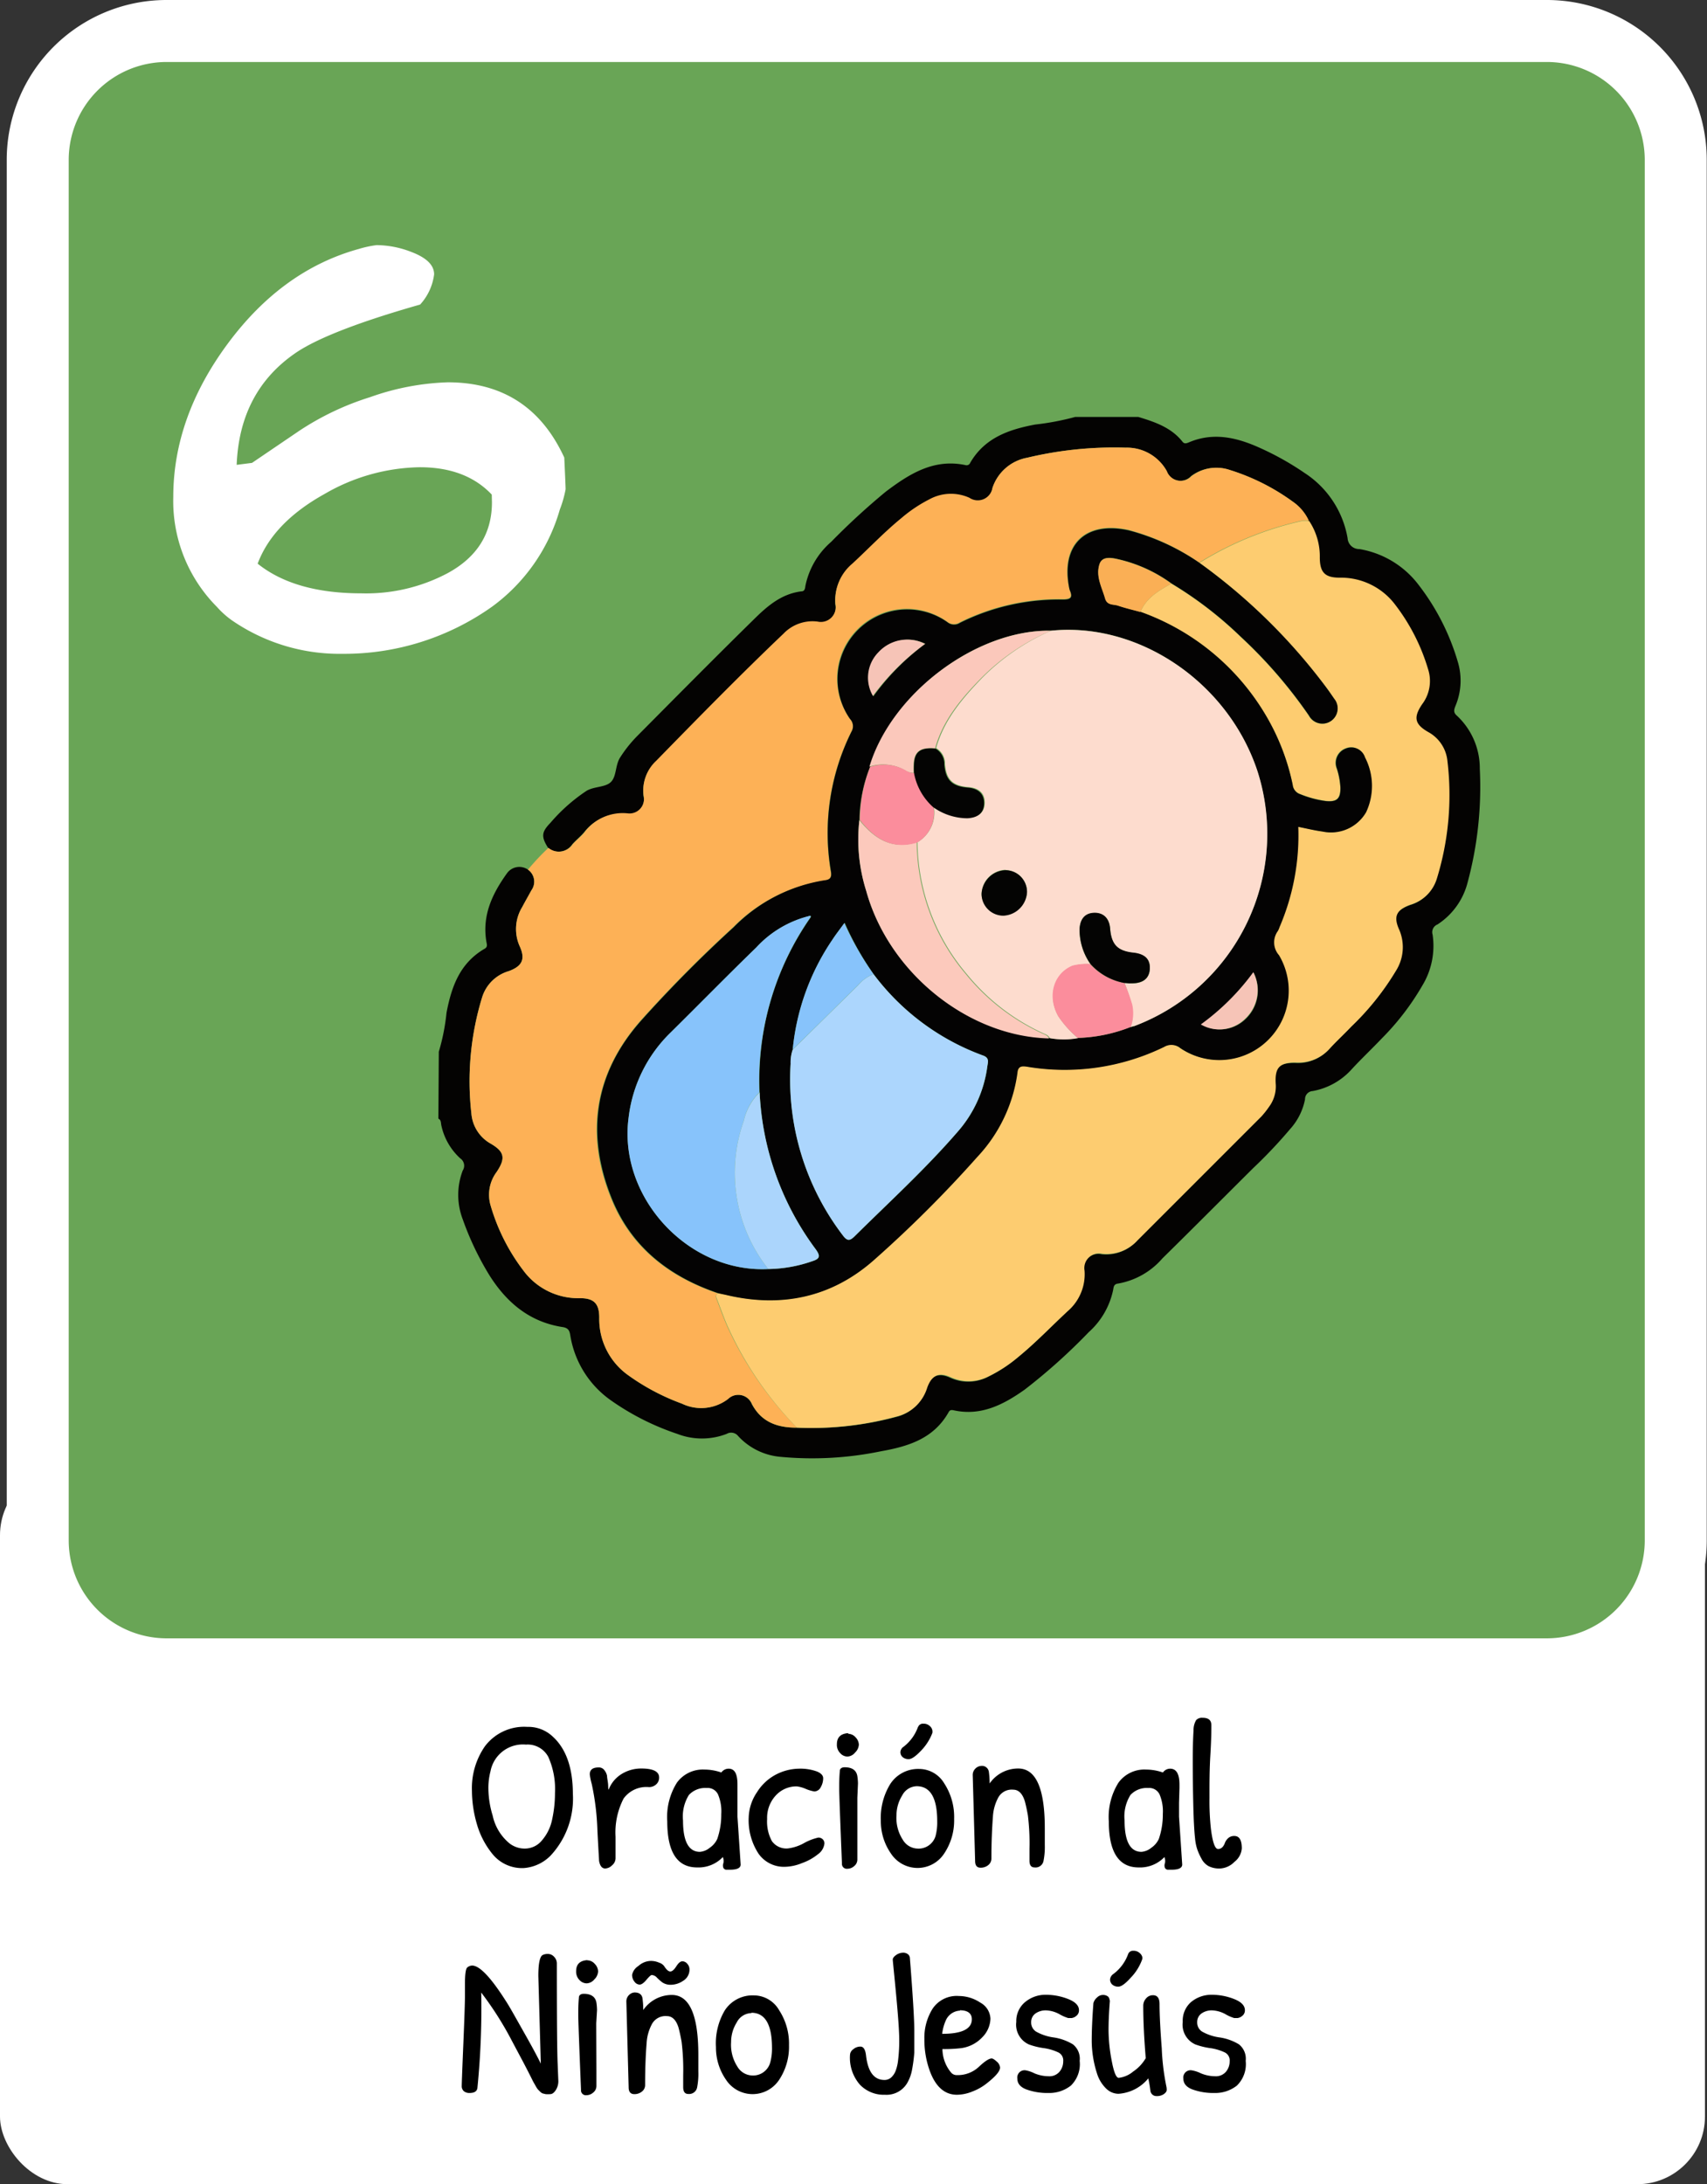<svg xmlns="http://www.w3.org/2000/svg" viewBox="0 0 192.79 246.65"><rect x="0" y="0" width="192.79" height="246.65" fill="#333333" stroke="none"/><defs><style>.cls-1{fill:#fff;}.cls-2{fill:#69a556;}.cls-3{fill:#040302;}.cls-4{fill:#fdb156;}.cls-5{fill:#fdcc70;}.cls-6{fill:#040303;}.cls-7{fill:#faaf55;}.cls-8{fill:#fddcce;}.cls-9{fill:#acd6fd;}.cls-10{fill:#87c3fb;}.cls-11{fill:#fcc9bc;}.cls-12{fill:#abd5fc;}.cls-13{fill:#fbc8bb;}.cls-14{fill:#fb8d9c;}.cls-15{fill:#f6c4b7;}.cls-16{fill:#040403;}</style></defs><g id="Capa_2" data-name="Capa 2"><g id="Capa_1-2" data-name="Capa 1"><rect class="cls-1" y="165.71" width="192.56" height="80.93" rx="7.64"/><rect class="cls-2" x="4.23" y="3.5" width="185.07" height="185.07" rx="14.53"/><path class="cls-1" d="M174.76,7a11.06,11.06,0,0,1,11,11V174a11.06,11.06,0,0,1-11,11h-156a11.06,11.06,0,0,1-11-11V18a11.06,11.06,0,0,1,11-11h156m0-7h-156a18.05,18.05,0,0,0-18,18V174a18.05,18.05,0,0,0,18,18h156a18.05,18.05,0,0,0,18-18V18a18.05,18.05,0,0,0-18-18Z"/><path class="cls-1" d="M63.88,55.25a12.8,12.8,0,0,1-.65,2.28,20.59,20.59,0,0,1-7.69,11,28.86,28.86,0,0,1-16.85,5.3,21.42,21.42,0,0,1-12.51-3.79,9.87,9.87,0,0,1-1.68-1.51,16.94,16.94,0,0,1-4.93-12.41q0-9,6.15-17.31T40.53,28.11a12.27,12.27,0,0,1,2-.43,10.92,10.92,0,0,1,3.9.76c1.73.65,2.6,1.49,2.6,2.54a6.2,6.2,0,0,1-1.58,3.41q-10.29,2.93-14,5.42-6.39,4.34-6.72,12.68l1.73-.22,5.26-3.57a31.28,31.28,0,0,1,8.07-3.85,28.71,28.71,0,0,1,8.78-1.68q9.25,0,13.16,8.5C63.83,53.84,63.88,55,63.88,55.25Zm-8.34.6q-2.92-3.09-8.13-3.09a22,22,0,0,0-10.72,3Q30.84,59,29.1,63.65,33.28,67,40.81,67a19.63,19.63,0,0,0,9.75-2.28q5-2.72,5-8Z"/><path class="cls-3" d="M49.56,118.76a23.63,23.63,0,0,0,.87-4.4c.57-3,1.53-5.61,4.29-7.22.36-.2.28-.45.22-.76-.52-3,.66-5.46,2.32-7.77a1.71,1.71,0,0,1,2.37-.41,1.66,1.66,0,0,1,.39,2.33c-.35.64-.71,1.27-1.05,1.91a4.76,4.76,0,0,0-.28,4.4c.67,1.46.3,2.26-1.23,2.82a4.45,4.45,0,0,0-3,2.93,32.32,32.32,0,0,0-1.22,13.15,4.28,4.28,0,0,0,2.11,3.36c1.63.93,1.79,1.67.74,3.24a4.29,4.29,0,0,0-.67,3.82,22.38,22.38,0,0,0,3.7,7.32,7.69,7.69,0,0,0,6.34,3.11c1.62,0,2.24.6,2.22,2.23a7.77,7.77,0,0,0,3.2,6.42A25.19,25.19,0,0,0,77,158.5a5,5,0,0,0,5.2-.52,1.66,1.66,0,0,1,2.7.56c1.11,2.06,2.9,2.69,5.07,2.67A36.69,36.69,0,0,0,101.22,160a4.76,4.76,0,0,0,3.42-3.24c.51-1.42,1.32-1.8,2.66-1.19a4.87,4.87,0,0,0,4.31-.11,16.15,16.15,0,0,0,3.35-2.2c2-1.61,3.7-3.43,5.55-5.15a5.48,5.48,0,0,0,1.9-4.57,1.66,1.66,0,0,1,2-1.91,4.69,4.69,0,0,0,4-1.53q7-7,14-14a10.11,10.11,0,0,0,.85-1.08,3.83,3.83,0,0,0,.74-2.58c-.11-1.85.44-2.44,2.29-2.41a4.7,4.7,0,0,0,3.79-1.54c.8-.88,1.68-1.68,2.49-2.54a30.17,30.17,0,0,0,5-6.25,5,5,0,0,0,.4-4.61c-.69-1.56-.34-2.3,1.28-2.89a4.37,4.37,0,0,0,2.93-2.86,32.06,32.06,0,0,0,1.21-13.38,4.18,4.18,0,0,0-2.13-3.22c-1.57-.89-1.74-1.66-.73-3.15a4.34,4.34,0,0,0,.69-3.93,22.38,22.38,0,0,0-3.72-7.31,7.67,7.67,0,0,0-6.25-3.06c-1.68,0-2.24-.58-2.27-2.29a7.23,7.23,0,0,0-1.2-4.11A5.21,5.21,0,0,0,146,56.64a24.4,24.4,0,0,0-7.14-3.57,4.7,4.7,0,0,0-4.35.7,1.66,1.66,0,0,1-2.77-.57,5.14,5.14,0,0,0-4.64-2.65A42.27,42.27,0,0,0,116,51.69a5.09,5.09,0,0,0-3.92,3.47,1.68,1.68,0,0,1-2.6,1.13,5.06,5.06,0,0,0-4.52.17,15.93,15.93,0,0,0-3.14,2.1c-2,1.6-3.7,3.44-5.55,5.15a5.38,5.38,0,0,0-1.93,4.56,1.68,1.68,0,0,1-2,2,4.54,4.54,0,0,0-3.86,1.36c-4.9,4.67-9.64,9.51-14.37,14.35a4.56,4.56,0,0,0-1.43,3.94,1.64,1.64,0,0,1-1.83,2A5.4,5.4,0,0,0,66,93.94c-.42.5-.94.91-1.37,1.4a1.86,1.86,0,0,1-2.73.4c-.79-1.26-.75-1.78.26-2.82a19.7,19.7,0,0,1,4.1-3.63c.89-.51,2.13-.37,2.75-1s.48-1.86,1-2.71a14.64,14.64,0,0,1,2-2.51c4.31-4.34,8.61-8.69,13-13,1.54-1.53,3.16-3,5.48-3.29.43,0,.43-.37.48-.66a8.92,8.92,0,0,1,2.91-4.94,78.67,78.67,0,0,1,6.16-5.66c2.65-2,5.42-3.76,9-3a.44.44,0,0,0,.54-.27c1.64-2.81,4.35-3.75,7.33-4.31a30.16,30.16,0,0,0,4.53-.86h7.12c1.88.57,3.74,1.2,5,2.81.21.26.45.17.72.06,2.63-1.12,5.16-.61,7.66.47a32.38,32.38,0,0,1,5.42,3,11,11,0,0,1,4.84,7.36A1.3,1.3,0,0,0,153.53,62a10.58,10.58,0,0,1,6.7,4.06,26.27,26.27,0,0,1,4.4,8.62,7.36,7.36,0,0,1-.26,5.06c-.17.44-.23.73.18,1.08a8.12,8.12,0,0,1,2.58,6,41.51,41.51,0,0,1-1.38,12.84,8,8,0,0,1-3.4,4.73.94.94,0,0,0-.55,1.15,8.62,8.62,0,0,1-1.15,5.73,29,29,0,0,1-4.6,6c-1.11,1.17-2.28,2.27-3.37,3.45a7.78,7.78,0,0,1-4.41,2.48.92.92,0,0,0-.88.94,7,7,0,0,1-1.67,3.34,54.58,54.58,0,0,1-4.18,4.42c-3.42,3.4-6.82,6.82-10.26,10.2a8.56,8.56,0,0,1-5,2.84c-.49.06-.5.38-.56.72a8.8,8.8,0,0,1-2.76,4.77,65.71,65.71,0,0,1-7.25,6.5c-2.39,1.69-4.93,3-8,2.32-.25-.05-.43-.05-.57.21-1.69,3-4.56,3.87-7.65,4.42a38.34,38.34,0,0,1-11.41.62,7.34,7.34,0,0,1-4.72-2.35,1,1,0,0,0-1.28-.24,7.73,7.73,0,0,1-5.6,0A28.88,28.88,0,0,1,69,158.13a11.11,11.11,0,0,1-4.58-7.27c-.08-.51-.16-.88-.83-1-3.75-.56-6.37-2.76-8.33-5.88a33.26,33.26,0,0,1-3-6.3,7.72,7.72,0,0,1,0-5.5,1,1,0,0,0-.27-1.37,7,7,0,0,1-2.14-3.71c-.07-.26,0-.64-.34-.78Z"/><path class="cls-4" d="M61.94,95.74a1.86,1.86,0,0,0,2.73-.4c.43-.49,1-.9,1.37-1.4a5.4,5.4,0,0,1,4.82-2.1,1.64,1.64,0,0,0,1.83-2,4.56,4.56,0,0,1,1.43-3.94c4.73-4.84,9.47-9.68,14.37-14.35a4.54,4.54,0,0,1,3.86-1.36,1.68,1.68,0,0,0,2-2,5.38,5.38,0,0,1,1.93-4.56c1.85-1.71,3.59-3.55,5.55-5.15a15.93,15.93,0,0,1,3.14-2.1,5.06,5.06,0,0,1,4.52-.17,1.68,1.68,0,0,0,2.6-1.13A5.09,5.09,0,0,1,116,51.69a42.27,42.27,0,0,1,11.15-1.14,5.14,5.14,0,0,1,4.64,2.65,1.66,1.66,0,0,0,2.77.57,4.7,4.7,0,0,1,4.35-.7A24.4,24.4,0,0,1,146,56.64a5.21,5.21,0,0,1,1.83,2.16,4.22,4.22,0,0,0-.8,0,37.37,37.37,0,0,0-11.59,4.73,25.55,25.55,0,0,0-8-3.7c-4.91-1.07-7.73,1.69-6.69,6.6a1.87,1.87,0,0,0,.07.22c.32.79.09,1-.79,1a25.11,25.11,0,0,0-11.63,2.62,1.2,1.2,0,0,1-1.43-.07A7.87,7.87,0,0,0,96,81.18a1.19,1.19,0,0,1,.16,1.42,25.72,25.72,0,0,0-2.33,15.84c.11.65-.09.89-.71,1a18.37,18.37,0,0,0-10.33,5.27,147.86,147.86,0,0,0-10.43,10.52c-5.27,6-6.32,12.84-3.31,20.19,2.23,5.47,6.55,8.79,12.06,10.64-.39.2-.23.5-.12.78.37,1,.71,1.93,1.12,2.87A39.89,39.89,0,0,0,90,161.21c-2.17,0-4-.61-5.07-2.67a1.66,1.66,0,0,0-2.7-.56,5,5,0,0,1-5.2.52,25.19,25.19,0,0,1-6.15-3.26,7.77,7.77,0,0,1-3.2-6.42c0-1.63-.6-2.25-2.22-2.23a7.69,7.69,0,0,1-6.34-3.11,22.38,22.38,0,0,1-3.7-7.32,4.29,4.29,0,0,1,.67-3.82c1.05-1.57.89-2.31-.74-3.24a4.28,4.28,0,0,1-2.11-3.36,32.32,32.32,0,0,1,1.22-13.15,4.45,4.45,0,0,1,3-2.93c1.53-.56,1.9-1.36,1.23-2.82a4.76,4.76,0,0,1,.28-4.4c.34-.64.7-1.27,1.05-1.91a1.66,1.66,0,0,0-.39-2.33A26.88,26.88,0,0,1,61.94,95.74Z"/><path class="cls-5" d="M135.47,63.56a37.37,37.37,0,0,1,11.59-4.73,4.22,4.22,0,0,1,.8,0,7.23,7.23,0,0,1,1.2,4.11c0,1.71.59,2.3,2.27,2.29a7.67,7.67,0,0,1,6.25,3.06,22.38,22.38,0,0,1,3.72,7.31,4.34,4.34,0,0,1-.69,3.93c-1,1.49-.84,2.26.73,3.15a4.18,4.18,0,0,1,2.13,3.22,32.06,32.06,0,0,1-1.21,13.38,4.37,4.37,0,0,1-2.93,2.86c-1.62.59-2,1.33-1.28,2.89a5,5,0,0,1-.4,4.61,30.17,30.17,0,0,1-5,6.25c-.81.86-1.69,1.66-2.49,2.54a4.7,4.7,0,0,1-3.79,1.54c-1.85,0-2.4.56-2.29,2.41a3.83,3.83,0,0,1-.74,2.58,10.11,10.11,0,0,1-.85,1.08q-7,7-14,14a4.69,4.69,0,0,1-4,1.53,1.66,1.66,0,0,0-2,1.91,5.48,5.48,0,0,1-1.9,4.57c-1.85,1.72-3.6,3.54-5.55,5.15a16.15,16.15,0,0,1-3.35,2.2,4.87,4.87,0,0,1-4.31.11c-1.34-.61-2.15-.23-2.66,1.19a4.76,4.76,0,0,1-3.42,3.24A36.69,36.69,0,0,1,90,161.21a39.89,39.89,0,0,1-7.86-11.54c-.41-.94-.75-1.91-1.12-2.87-.11-.28-.27-.58.12-.78l.79.17c6.23,1.49,11.92.31,16.71-3.92a137.07,137.07,0,0,0,11.7-11.67,17.23,17.23,0,0,0,4.52-9.46c.09-.73.4-.82,1.06-.72a25.61,25.61,0,0,0,15.51-2.23,1.6,1.6,0,0,1,1.84.14,7.84,7.84,0,0,0,11.13-10.5,2.18,2.18,0,0,1-.12-2.74,2.21,2.21,0,0,0,.18-.42,26.25,26.25,0,0,0,2.12-11.33c1,.19,1.84.41,2.74.53a4.58,4.58,0,0,0,4.92-2.18,7,7,0,0,0-.12-6.19,1.62,1.62,0,0,0-2.17-1,1.73,1.73,0,0,0-1,2.27,8.57,8.57,0,0,1,.43,2.13c0,1.26-.38,1.66-1.66,1.53a11.62,11.62,0,0,1-2.87-.77,1.24,1.24,0,0,1-.86-1.06,25.59,25.59,0,0,0-3.07-7.86A26.92,26.92,0,0,0,128.8,69.11c.66-1.62,2.08-2.41,3.49-3.21a43.25,43.25,0,0,1,7.81,6,53.42,53.42,0,0,1,7.72,8.92,1.72,1.72,0,1,0,2.84-1.91c-.31-.48-.64-1-1-1.41A65.82,65.82,0,0,0,135.47,63.56Z"/><path class="cls-6" d="M135.47,63.56a65.82,65.82,0,0,1,14.21,13.92c.34.46.67.93,1,1.41a1.72,1.72,0,1,1-2.84,1.91,53.42,53.42,0,0,0-7.72-8.92,43.25,43.25,0,0,0-7.81-6,16.42,16.42,0,0,0-6.44-2.83c-.65-.11-1.41-.13-1.67.62-.46,1.37.25,2.6.62,3.88.23.82.94.65,1.47.83.83.28,1.69.48,2.53.71a26.92,26.92,0,0,1,14.13,11.66A25.59,25.59,0,0,1,146,88.63a1.24,1.24,0,0,0,.86,1.06,11.62,11.62,0,0,0,2.87.77c1.28.13,1.69-.27,1.66-1.53A8.57,8.57,0,0,0,151,86.8a1.73,1.73,0,0,1,1-2.27,1.62,1.62,0,0,1,2.17,1,7,7,0,0,1,.12,6.19,4.58,4.58,0,0,1-4.92,2.18c-.9-.12-1.78-.34-2.74-.53a26.25,26.25,0,0,1-2.12,11.33,2.21,2.21,0,0,1-.18.42,2.18,2.18,0,0,0,.12,2.74,7.84,7.84,0,0,1-11.13,10.5,1.6,1.6,0,0,0-1.84-.14,25.61,25.61,0,0,1-15.51,2.23c-.66-.1-1,0-1.06.72a17.23,17.23,0,0,1-4.52,9.46,137.07,137.07,0,0,1-11.7,11.67c-4.79,4.23-10.48,5.41-16.71,3.92l-.79-.17c-5.51-1.85-9.83-5.17-12.06-10.64-3-7.35-2-14.23,3.31-20.19a147.86,147.86,0,0,1,10.43-10.52A18.37,18.37,0,0,1,93.14,99.4c.62-.07.82-.31.71-1A25.72,25.72,0,0,1,96.18,82.6,1.19,1.19,0,0,0,96,81.18a7.87,7.87,0,0,1,11-10.92,1.2,1.2,0,0,0,1.43.07,25.11,25.11,0,0,1,11.63-2.62c.88,0,1.11-.24.79-1a1.87,1.87,0,0,1-.07-.22c-1-4.91,1.78-7.67,6.69-6.6A25.55,25.55,0,0,1,135.47,63.56Zm-37.19,23a16.69,16.69,0,0,0-1.22,6,19.3,19.3,0,0,0,.77,8c2.55,9.23,11.5,16.43,20.65,16.65a8.83,8.83,0,0,0,3.2,0,17.61,17.61,0,0,0,6-1.24c.14,0,.29-.06.43-.11A23.2,23.2,0,0,0,142,87.07c-3.3-10-13.4-16.89-23.32-15.85C110.27,71.07,100.67,78.31,98.28,86.59ZM86.77,143.3a15.59,15.59,0,0,0,4.93-.87c.91-.28,1-.58.43-1.37a31.93,31.93,0,0,1-.56-37.48s0-.12,0-.18A12.07,12.07,0,0,0,85.41,107c-3.27,3.17-6.45,6.42-9.69,9.62A16,16,0,0,0,71,126.17C69.8,135.15,77.7,143.76,86.77,143.3Zm2.76-24.76a4.42,4.42,0,0,0-.23,1.58,29,29,0,0,0,5.86,19.33c.5.68.79.72,1.36.16,3.91-3.87,8-7.59,11.6-11.76a13.91,13.91,0,0,0,3.39-7.39c.06-.49.3-1-.5-1.28A27,27,0,0,1,98.66,110a33.56,33.56,0,0,1-3.26-5.8c-.52.72-1,1.29-1.36,1.89A26.59,26.59,0,0,0,89.53,118.54Zm15-45.83a4.42,4.42,0,0,0-5.28,1,4.08,4.08,0,0,0-.61,4.92A27.33,27.33,0,0,1,104.48,72.71Zm37.07,37.07a26.8,26.8,0,0,1-5.89,5.9,4.14,4.14,0,0,0,5-.64A4.42,4.42,0,0,0,141.55,109.78Z"/><path class="cls-7" d="M128.8,69.11c-.84-.23-1.7-.43-2.53-.71-.53-.18-1.24,0-1.47-.83-.37-1.28-1.08-2.51-.62-3.88.26-.75,1-.73,1.67-.62a16.42,16.42,0,0,1,6.44,2.83C130.88,66.7,129.46,67.49,128.8,69.11Z"/><path class="cls-8" d="M118.7,71.22c9.92-1,20,5.82,23.32,15.85a23.2,23.2,0,0,1-13.92,28.8c-.14,0-.29.07-.43.11a4.63,4.63,0,0,0,.15-2.55A24,24,0,0,0,127,111c.27,0,.53,0,.8.06,1.29,0,2-.57,2.06-1.64s-.56-1.68-1.86-1.82c-1.77-.19-2.47-.9-2.62-2.7-.09-1.18-.72-1.81-1.78-1.8s-1.59.65-1.67,1.78a6.71,6.71,0,0,0,1.23,4,6.67,6.67,0,0,0-2,.19c-2.16.9-2.88,3.47-1.6,5.72a11.89,11.89,0,0,0,2.2,2.44,8.83,8.83,0,0,1-3.2,0c-.15-.36-.51-.44-.81-.59a24,24,0,0,1-8.58-6.67,23.32,23.32,0,0,1-5.55-14.87,3.88,3.88,0,0,0,1.85-4,6.67,6.67,0,0,0,3.86,1.24c1.21-.06,1.87-.62,1.89-1.68s-.63-1.68-1.82-1.78c-1.78-.14-2.53-.83-2.67-2.63a2,2,0,0,0-1-1.78c.89-3.2,3-5.65,5.2-7.93A25,25,0,0,1,118.7,71.22Zm-5.13,27a2.81,2.81,0,0,0-2.71,2.7,2.46,2.46,0,0,0,2.48,2.44,2.8,2.8,0,0,0,2.65-2.64A2.45,2.45,0,0,0,113.57,98.26Z"/><path class="cls-9" d="M98.66,110A27,27,0,0,0,111,119.18c.8.28.56.79.5,1.28a13.91,13.91,0,0,1-3.39,7.39c-3.62,4.17-7.69,7.89-11.6,11.76-.57.56-.86.52-1.36-.16a29,29,0,0,1-5.86-19.33,4.42,4.42,0,0,1,.23-1.58l7.39-7.28A4.29,4.29,0,0,1,98.66,110Z"/><path class="cls-10" d="M86.77,143.3c-9.07.46-17-8.15-15.77-17.13a16,16,0,0,1,4.72-9.56c3.24-3.2,6.42-6.45,9.69-9.62a12.07,12.07,0,0,1,6.12-3.59c0,.06.06.15,0,.18a32.35,32.35,0,0,0-5.77,19.77A6.54,6.54,0,0,0,84,126.57,17.49,17.49,0,0,0,86.77,143.3Z"/><path class="cls-11" d="M103.54,95.1A23.32,23.32,0,0,0,109.09,110a24,24,0,0,0,8.58,6.67c.3.15.66.23.81.59-9.15-.22-18.1-7.42-20.65-16.65a19.3,19.3,0,0,1-.77-8C98.72,94.67,100.7,96,103.54,95.1Z"/><path class="cls-12" d="M86.77,143.3A17.49,17.49,0,0,1,84,126.57a6.54,6.54,0,0,1,1.79-3.22,32.21,32.21,0,0,0,6.33,17.71c.57.79.48,1.09-.43,1.37A15.59,15.59,0,0,1,86.77,143.3Z"/><path class="cls-13" d="M118.7,71.22a25,25,0,0,0-7.89,5.36c-2.23,2.28-4.31,4.73-5.2,7.93-1.67-.15-2.35.34-2.42,1.76a8.78,8.78,0,0,0,0,1,1.74,1.74,0,0,1-1-.3,5,5,0,0,0-4-.4C100.67,78.31,110.27,71.07,118.7,71.22Z"/><path class="cls-14" d="M127,111a24,24,0,0,1,.87,2.41,4.63,4.63,0,0,1-.15,2.55,17.61,17.61,0,0,1-6,1.24,11.89,11.89,0,0,1-2.2-2.44c-1.28-2.25-.56-4.82,1.6-5.72a6.67,6.67,0,0,1,2-.19A6.8,6.8,0,0,0,127,111Z"/><path class="cls-14" d="M98.28,86.59a5,5,0,0,1,4,.4,1.74,1.74,0,0,0,1,.3,6.78,6.78,0,0,0,2.16,3.85,3.88,3.88,0,0,1-1.85,4c-2.84.87-4.82-.43-6.48-2.55A16.69,16.69,0,0,1,98.28,86.59Z"/><path class="cls-10" d="M98.66,110a4.29,4.29,0,0,0-1.74,1.23l-7.39,7.28A26.59,26.59,0,0,1,94,106.12c.4-.6.84-1.17,1.36-1.89A33.56,33.56,0,0,0,98.66,110Z"/><path class="cls-15" d="M104.48,72.71a27.33,27.33,0,0,0-5.89,5.87,4.08,4.08,0,0,1,.61-4.92A4.42,4.42,0,0,1,104.48,72.71Z"/><path class="cls-15" d="M141.55,109.78a4.42,4.42,0,0,1-.93,5.26,4.14,4.14,0,0,1-5,.64A26.8,26.8,0,0,0,141.55,109.78Z"/><path class="cls-16" d="M127,111a6.8,6.8,0,0,1-3.84-2.15,6.71,6.71,0,0,1-1.23-4c.08-1.13.65-1.76,1.67-1.78s1.69.62,1.78,1.8c.15,1.8.85,2.51,2.62,2.7,1.3.14,1.91.73,1.86,1.82s-.77,1.65-2.06,1.64C127.48,111.07,127.22,111,127,111Z"/><path class="cls-16" d="M105.39,91.14a6.78,6.78,0,0,1-2.16-3.85,8.78,8.78,0,0,1,0-1c.07-1.42.75-1.91,2.42-1.76a2,2,0,0,1,1,1.78c.14,1.8.89,2.49,2.67,2.63,1.19.1,1.83.72,1.82,1.78s-.68,1.62-1.89,1.68A6.67,6.67,0,0,1,105.39,91.14Z"/><path class="cls-16" d="M113.57,98.26a2.45,2.45,0,0,1,2.42,2.5,2.8,2.8,0,0,1-2.65,2.64,2.46,2.46,0,0,1-2.48-2.44A2.81,2.81,0,0,1,113.57,98.26Z"/><path d="M59.56,195a4,4,0,0,1,2.84,1.07q2.29,2.06,2.3,6.48a9.44,9.44,0,0,1-2.53,7,4.73,4.73,0,0,1-3,1.39,4.29,4.29,0,0,1-3.53-1.56,9.51,9.51,0,0,1-1.8-3.47,13.7,13.7,0,0,1-.54-3.71,8.29,8.29,0,0,1,1.46-5A5.54,5.54,0,0,1,59.56,195Zm-.16,2a3.72,3.72,0,0,0-4,3,7.47,7.47,0,0,0-.24,2.08,10.78,10.78,0,0,0,.48,2.93,5.57,5.57,0,0,0,1.91,3.15,2.79,2.79,0,0,0,1.79.58,2.49,2.49,0,0,0,1.89-.95,5.18,5.18,0,0,0,1.14-2.39,13.92,13.92,0,0,0,.31-2.94,8.9,8.9,0,0,0-.75-4.06A2.63,2.63,0,0,0,59.4,197Z"/><path d="M69.52,207.39l0,2.46a1.05,1.05,0,0,1-.39.78,1.16,1.16,0,0,1-.78.36c-.36,0-.59-.29-.69-.86,0-.13-.08-1.29-.19-3.5a28.64,28.64,0,0,0-.64-5.19,7.25,7.25,0,0,1-.22-1.07c0-.53.32-.79,1-.79a.76.76,0,0,1,.65.31,1.51,1.51,0,0,1,.3.63c0,.22.07.51.11.87s0,.6.07.7a3.57,3.57,0,0,1,1.5-1.79,4.2,4.2,0,0,1,2.2-.6c1.3,0,2,.33,2,1a1,1,0,0,1-.34.8,1.19,1.19,0,0,1-.8.3,3.17,3.17,0,0,0-2.87,1.29A8.33,8.33,0,0,0,69.52,207.39Z"/><path d="M82.29,199.72c.7,0,1,.6,1,1.79v.41l0,1.67c0,.53,0,1,0,1.55l.36,5.4c0,.4-.41.59-1.22.59h-.35a.39.39,0,0,1-.38-.21.73.73,0,0,1,0-.53,1.21,1.21,0,0,0-.06-.69,3.8,3.8,0,0,1-2.91,1.17q-3.37,0-3.37-5.2a7.3,7.3,0,0,1,1.09-4.37,3.61,3.61,0,0,1,3.11-1.48,5.82,5.82,0,0,1,1.91.33A1,1,0,0,1,82.29,199.72Zm-2.48,2.18a2.52,2.52,0,0,0-2,.78,4.58,4.58,0,0,0-.67,2.89c0,2.36.64,3.54,1.91,3.54a2,2,0,0,0,1.11-.46,2.42,2.42,0,0,0,.85-1,8.41,8.41,0,0,0,.45-2.81,4.91,4.91,0,0,0-.37-2.22A1.29,1.29,0,0,0,79.81,201.9Z"/><path d="M85.5,202.37a5.58,5.58,0,0,1,2.16-2,5.81,5.81,0,0,1,2.56-.65,5.48,5.48,0,0,1,2,.3c.5.19.75.46.75.78a2,2,0,0,1-.27,1,.83.83,0,0,1-.73.49A4.35,4.35,0,0,1,91,202a3.66,3.66,0,0,0-1-.28,3.15,3.15,0,0,0-2.36,1,3.7,3.7,0,0,0-1,2.68,4.62,4.62,0,0,0,.54,2.5,2,2,0,0,0,1.85.82,5,5,0,0,0,1.8-.61,6,6,0,0,1,1.59-.61.7.7,0,0,1,.5.19.65.65,0,0,1,.19.48,1.71,1.71,0,0,1-.73,1.21,6,6,0,0,1-1.8,1,5.39,5.39,0,0,1-1.93.42,3.5,3.5,0,0,1-3-1.51,6.9,6.9,0,0,1-1.09-4.1A5.33,5.33,0,0,1,85.5,202.37Z"/><path d="M95.83,195.78a1.14,1.14,0,0,1,.81.41A1.24,1.24,0,0,1,97,197a1.33,1.33,0,0,1-.42.89,1.18,1.18,0,0,1-.87.46,1.1,1.1,0,0,1-.82-.39,1.32,1.32,0,0,1-.37-1c0-.77.41-1.18,1.24-1.25Zm1,12.51,0,1.67a.94.94,0,0,1-.36.76,1.15,1.15,0,0,1-.76.3.55.55,0,0,1-.62-.6q-.31-7.62-.31-8.43c0-.54,0-1.2.07-2,0-.29.22-.43.55-.43.84,0,1.32.34,1.43,1a6.1,6.1,0,0,1,.07.83L96.83,203Z"/><path d="M103.82,199.75a3.31,3.31,0,0,1,2.83,1.64,6.93,6.93,0,0,1,1.11,4,6.71,6.71,0,0,1-1.13,3.92,3.59,3.59,0,0,1-6,0,6.4,6.4,0,0,1-1.15-3.69,7.32,7.32,0,0,1,1.06-4.16A3.75,3.75,0,0,1,103.82,199.75Zm-.28,1.95a1.9,1.9,0,0,0-1.65,1.05,4.23,4.23,0,0,0-.64,2.23,4.5,4.5,0,0,0,.71,2.76,2,2,0,0,0,1.62,1,2,2,0,0,0,2.08-1.41,6,6,0,0,0,.19-1.67Q105.85,201.71,103.54,201.7Zm.14-6.66a.58.58,0,0,1,.61-.4,1,1,0,0,1,.74.28.83.83,0,0,1,.27.47.87.87,0,0,1,0,.3,5.87,5.87,0,0,1-1.28,2c-.6.63-1.06.95-1.37.95a1,1,0,0,1-.72-.24.74.74,0,0,1-.24-.56.8.8,0,0,1,.38-.61A4.89,4.89,0,0,0,103.68,195Z"/><path d="M110.13,210.13l-.27-9.69a1,1,0,0,1,.31-.74,1,1,0,0,1,.62-.29.78.78,0,0,1,.89.65,9.58,9.58,0,0,1,.09,1.33A3.91,3.91,0,0,1,115,199.7q3,0,3,6.75v1.88a8.06,8.06,0,0,1-.15,1.83.91.91,0,0,1-1,.71c-.39,0-.58-.25-.58-.76l0-1.34a25.7,25.7,0,0,0-.18-3.78c-.12-.68-.24-1.22-.35-1.61-.27-.86-.71-1.29-1.31-1.29a1.73,1.73,0,0,0-1.67.86,5.15,5.15,0,0,0-.62,2.19c-.11,1.48-.17,3.05-.17,4.71a.93.93,0,0,1-.36.76,1.33,1.33,0,0,1-.86.29C110.32,210.9,110.13,210.64,110.13,210.13Z"/><path d="M132.16,199.72c.7,0,1.05.6,1.05,1.79v.41l-.05,1.67c0,.53,0,1,0,1.55l.36,5.4c0,.4-.41.59-1.22.59h-.35a.39.39,0,0,1-.38-.21.73.73,0,0,1,0-.53,1.21,1.21,0,0,0-.06-.69,3.8,3.8,0,0,1-2.91,1.17q-3.37,0-3.37-5.2a7.3,7.3,0,0,1,1.09-4.37,3.61,3.61,0,0,1,3.11-1.48,5.82,5.82,0,0,1,1.91.33A1,1,0,0,1,132.16,199.72Zm-2.48,2.18a2.52,2.52,0,0,0-2,.78,4.58,4.58,0,0,0-.67,2.89c0,2.36.64,3.54,1.91,3.54a2,2,0,0,0,1.11-.46,2.42,2.42,0,0,0,.85-1,8.41,8.41,0,0,0,.45-2.81,4.91,4.91,0,0,0-.37-2.22A1.29,1.29,0,0,0,129.68,201.9Z"/><path d="M134.8,195.41a2.21,2.21,0,0,1,.29-1.17.89.89,0,0,1,.72-.27c.69,0,1,.28,1,.84s0,1.55-.11,3.36-.1,3.44-.1,4.87a29.06,29.06,0,0,0,.16,3.46c.19,1.53.46,2.29.81,2.29s.62-.24.79-.74a1.42,1.42,0,0,1,.38-.51,1,1,0,0,1,.67-.22c.56,0,.84.46.84,1.4a2.12,2.12,0,0,1-.83,1.52,2.43,2.43,0,0,1-1.63.75,2.67,2.67,0,0,1-1.3-.27,2,2,0,0,1-.79-.83,7,7,0,0,1-.48-1.06,5.51,5.51,0,0,1-.25-1.25c-.09-.8-.16-2.08-.2-3.83s-.06-3.44-.06-5S134.76,196,134.8,195.41Z"/><path d="M61.89,220.64a.93.93,0,0,1,.69.32,1.06,1.06,0,0,1,.31.76q0,9.33.09,11.28c.05,1.29.08,2,.08,2a1.86,1.86,0,0,1-.28,1c-.2.31-.41.47-.64.47a3.12,3.12,0,0,1-.52,0l-.33-.08a.93.93,0,0,1-.28-.19l-.24-.24a2.26,2.26,0,0,1-.25-.37l-.25-.44c-.07-.12-.16-.31-.3-.59s-.43-.85-.88-1.71l-1.23-2.31A37.46,37.46,0,0,0,54.35,225a90.93,90.93,0,0,1-.43,10.77c-.05.38-.34.57-.89.57a1,1,0,0,1-.63-.19.76.76,0,0,1-.25-.62c0-.29.06-1.86.18-4.73s.18-4.65.18-5.36V224.1c0-1.14.09-1.79.26-1.93a.9.9,0,0,1,.55-.22c.88,0,2.21,1.44,4,4.3.35.56,1,1.73,2,3.5s1.57,2.87,1.76,3.28l-.28-9.91q0-2,.45-2.34A1.26,1.26,0,0,1,61.89,220.64Z"/><path d="M66.36,221.36a1.12,1.12,0,0,1,.81.4,1.26,1.26,0,0,1,.38.85,1.35,1.35,0,0,1-.42.9,1.2,1.2,0,0,1-.87.45,1.13,1.13,0,0,1-.82-.38,1.34,1.34,0,0,1-.37-1c0-.76.41-1.18,1.24-1.24Zm1,12.51,0,1.67a.94.94,0,0,1-.36.75,1.16,1.16,0,0,1-.76.3.55.55,0,0,1-.62-.6q-.31-7.61-.31-8.42c0-.55,0-1.21.07-2,0-.28.22-.43.55-.43.84,0,1.32.35,1.43,1a6.11,6.11,0,0,1,.07.84l-.09,1.5Z"/><path d="M71,235.71l-.26-9.7a1,1,0,0,1,.31-.74.94.94,0,0,1,.62-.28c.51,0,.81.21.89.64a9.73,9.73,0,0,1,.09,1.34,3.92,3.92,0,0,1,3.22-1.7c2,0,3,2.26,3,6.76v1.87a8.07,8.07,0,0,1-.14,1.83.92.92,0,0,1-1,.72c-.38,0-.57-.26-.57-.77l0-1.33a26,26,0,0,0-.18-3.79c-.12-.67-.24-1.21-.35-1.61-.27-.86-.71-1.29-1.31-1.29a1.74,1.74,0,0,0-1.67.86,5.15,5.15,0,0,0-.62,2.2c-.12,1.48-.17,3-.17,4.7a.92.92,0,0,1-.36.76,1.33,1.33,0,0,1-.86.29C71.23,236.47,71,236.22,71,235.71ZM71.39,223A1.54,1.54,0,0,1,72.1,222a2.16,2.16,0,0,1,1.33-.57,2.26,2.26,0,0,1,1,.19A1.15,1.15,0,0,1,75,222c.26.41.49.62.7.62s.43-.19.68-.58.47-.57.69-.57a.73.73,0,0,1,.56.29.92.92,0,0,1,.24.59,1.47,1.47,0,0,1-.71,1.32,2.53,2.53,0,0,1-1.36.45,1.66,1.66,0,0,1-1-.27,5.87,5.87,0,0,1-.62-.55.82.82,0,0,0-.57-.28q-.15,0-.6.54c-.3.36-.56.54-.77.54a.74.74,0,0,1-.56-.3A1.22,1.22,0,0,1,71.39,223Z"/><path d="M85.14,225.32A3.3,3.3,0,0,1,88,227a6.89,6.89,0,0,1,1.11,3.95A6.74,6.74,0,0,1,88,234.85a3.59,3.59,0,0,1-6,0,6.37,6.37,0,0,1-1.14-3.69,7.29,7.29,0,0,1,1-4.15A3.73,3.73,0,0,1,85.14,225.32Zm-.28,2a1.9,1.9,0,0,0-1.65,1.05,4.17,4.17,0,0,0-.64,2.22,4.55,4.55,0,0,0,.71,2.77,2,2,0,0,0,1.62,1A2,2,0,0,0,87,232.86a6,6,0,0,0,.19-1.67Q87.17,227.28,84.86,227.28Z"/><path d="M100.83,221.27c0-.16.13-.33.38-.51a1.36,1.36,0,0,1,.75-.26.85.85,0,0,1,.58.17.56.56,0,0,1,.22.4c.34,4.3.5,7,.5,8.15s0,2,0,2.57a17.11,17.11,0,0,1-.24,1.85,4.62,4.62,0,0,1-.55,1.56,2.71,2.71,0,0,1-2.53,1.34,3.71,3.71,0,0,1-2.84-1.16,4.62,4.62,0,0,1-1.1-3.33.83.83,0,0,1,.37-.65,1.23,1.23,0,0,1,.8-.3c.35,0,.56.32.64,1,.21,1.84.9,2.77,2.08,2.77a1.12,1.12,0,0,0,.78-.3,2,2,0,0,0,.48-.72,4.74,4.74,0,0,0,.27-1.11,18.25,18.25,0,0,0,.14-2.4c0-.93-.12-2.63-.35-5.09S100.83,221.44,100.83,221.27Z"/><path d="M108.3,225.39a4.4,4.4,0,0,1,2.41.74,2.16,2.16,0,0,1,1.15,1.83,3.11,3.11,0,0,1-.93,2.1,4,4,0,0,1-2.49,1.23,16.21,16.21,0,0,1-2,.09,4.19,4.19,0,0,0,1,2.68.82.82,0,0,0,.64.26,3.47,3.47,0,0,0,2.48-.94c.67-.63,1.15-.94,1.44-.94.12,0,.31.11.57.35a1,1,0,0,1,.38.67c0,.42-.5,1-1.5,1.79a6,6,0,0,1-1.62.92,4.71,4.71,0,0,1-1.75.37q-2.07,0-3.06-2.67a10.32,10.32,0,0,1-.62-3.63,6.17,6.17,0,0,1,.93-3.42A3.27,3.27,0,0,1,108.3,225.39Zm.12,1.65a1.84,1.84,0,0,0-1.55,1,5.13,5.13,0,0,0-.46,1.62c2.23,0,3.35-.55,3.35-1.65C109.76,227.37,109.31,227,108.42,227Z"/><path d="M115.77,226.08a3.58,3.58,0,0,1,2.33-.83,6.86,6.86,0,0,1,2.54.48c.81.32,1.22.74,1.22,1.26a.77.77,0,0,1-.31.65,1,1,0,0,1-.54.24l-.36,0a4.73,4.73,0,0,1-1-.44,3.39,3.39,0,0,0-1.52-.43,2,2,0,0,0-1.18.35,1.18,1.18,0,0,0-.49,1,1.2,1.2,0,0,0,.56,1.05,5.53,5.53,0,0,0,2,.66,5.84,5.84,0,0,1,2.16.78,2.07,2.07,0,0,1,.76,1.86,3.38,3.38,0,0,1-1,2.8,3.94,3.94,0,0,1-2.52.83,6.93,6.93,0,0,1-2.52-.41c-.69-.27-1-.68-1-1.22a.82.82,0,0,1,.93-.93,3.67,3.67,0,0,1,1,.34,4.25,4.25,0,0,0,1.61.33,1.48,1.48,0,0,0,1.22-.51,1.81,1.81,0,0,0,.42-1.18,1,1,0,0,0-.55-1,5.7,5.7,0,0,0-1.67-.49,8.1,8.1,0,0,1-1.65-.41,2.44,2.44,0,0,1-1.43-2.55A2.78,2.78,0,0,1,115.77,226.08Z"/><path d="M123.91,225.55a.94.94,0,0,1,.64-.28.9.9,0,0,1,.5.12.47.47,0,0,1,.21.22,2.23,2.23,0,0,1,.09.33q-.15,1.86-.15,3.36a18.77,18.77,0,0,0,.36,3.41c.24,1.28.5,1.92.79,1.92a3.09,3.09,0,0,0,1.63-.71,4.63,4.63,0,0,0,1.42-1.51q-.28-3.43-.28-5.9a1.23,1.23,0,0,1,.32-.85,1,1,0,0,1,.78-.36c.49,0,.74.33.74,1,0,1.13.08,2.81.25,5a26.47,26.47,0,0,0,.51,4.25,1.84,1.84,0,0,1,.05.44c0,.17-.11.32-.33.48a1.4,1.4,0,0,1-.83.22.68.68,0,0,1-.68-.57,14.41,14.41,0,0,0-.24-1.43,4.76,4.76,0,0,1-3.37,1.74,2,2,0,0,1-1.4-.6,4,4,0,0,1-1-1.62,12.27,12.27,0,0,1-.62-3.72c0-1.17.06-2.6.19-4.3A1.28,1.28,0,0,1,123.91,225.55Zm3.49-4.86a.58.58,0,0,1,.61-.41,1,1,0,0,1,.74.29.8.8,0,0,1,.27.47.63.63,0,0,1-.05.29,5.75,5.75,0,0,1-1.27,2q-.9,1-1.38,1a1,1,0,0,1-.71-.24.77.77,0,0,1-.24-.56.84.84,0,0,1,.38-.63A4.86,4.86,0,0,0,127.4,220.69Z"/><path d="M134.51,226.08a3.58,3.58,0,0,1,2.33-.83,6.86,6.86,0,0,1,2.54.48c.81.32,1.22.74,1.22,1.26a.77.77,0,0,1-.31.65,1,1,0,0,1-.54.24l-.35,0a4.43,4.43,0,0,1-1-.44,3.39,3.39,0,0,0-1.52-.43,2,2,0,0,0-1.18.35,1.18,1.18,0,0,0-.49,1,1.2,1.2,0,0,0,.56,1.05,5.53,5.53,0,0,0,2,.66,5.84,5.84,0,0,1,2.16.78,2.07,2.07,0,0,1,.76,1.86,3.38,3.38,0,0,1-1,2.8,3.94,3.94,0,0,1-2.52.83,6.93,6.93,0,0,1-2.52-.41c-.69-.27-1-.68-1-1.22a.82.82,0,0,1,.93-.93,3.67,3.67,0,0,1,1.05.34,4.25,4.25,0,0,0,1.61.33,1.48,1.48,0,0,0,1.22-.51,1.81,1.81,0,0,0,.42-1.18,1,1,0,0,0-.55-1,5.7,5.7,0,0,0-1.67-.49,8.1,8.1,0,0,1-1.65-.41,2.44,2.44,0,0,1-1.43-2.55A2.78,2.78,0,0,1,134.51,226.08Z"/></g></g></svg>